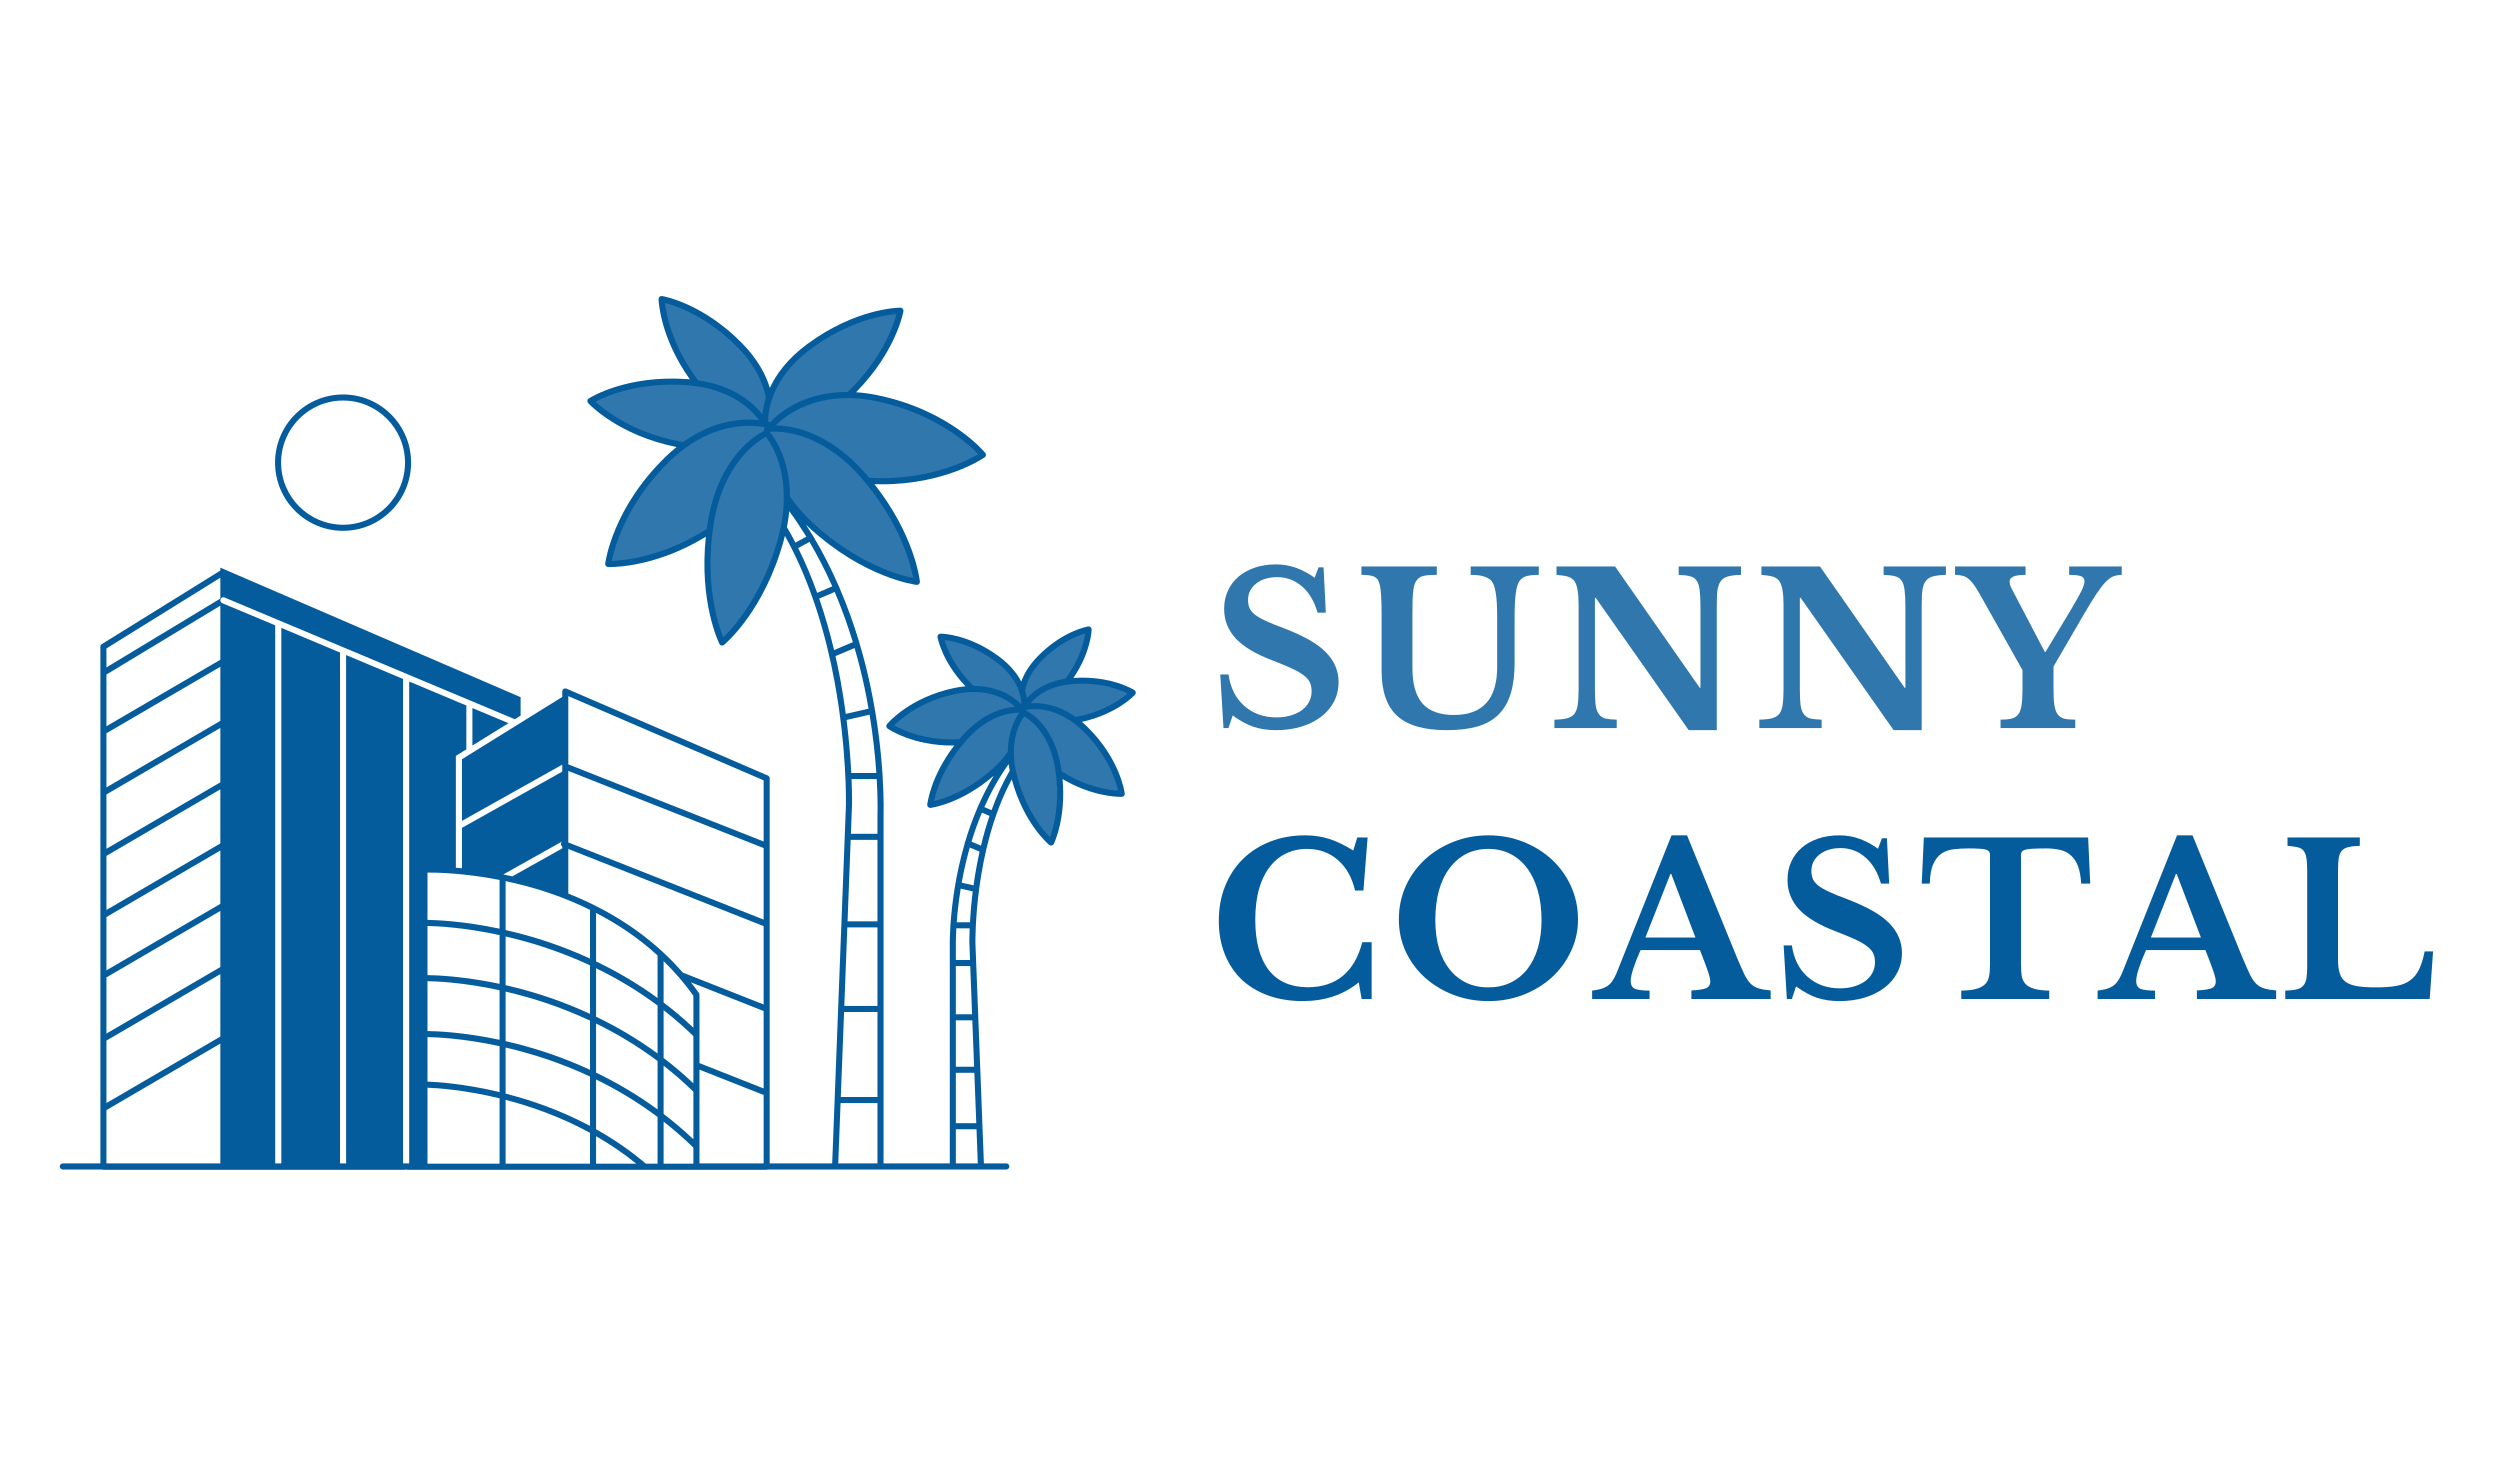 <svg xmlns="http://www.w3.org/2000/svg" xmlns:xlink="http://www.w3.org/1999/xlink" width="321" zoomAndPan="magnify" viewBox="0 0 240.75 141.75" height="188" preserveAspectRatio="xMidYMid meet" version="1.0"><defs><g/><clipPath id="id1"><path d="M 5.145 28.617 L 109.32 28.617 L 109.32 113.305 L 5.145 113.305 Z M 5.145 28.617 " clip-rule="nonzero"/></clipPath></defs><g clip-path="url(#id1)"><path fill="#055c9d" d="M 32.574 38.188 C 28.941 38.188 25.988 41.148 25.988 44.789 C 25.988 48.43 28.941 51.391 32.574 51.391 C 36.203 51.391 39.16 48.43 39.16 44.789 C 39.16 41.148 36.203 38.188 32.574 38.188 Z M 32.574 50.801 C 29.266 50.801 26.574 48.102 26.574 44.789 C 26.574 41.473 29.266 38.777 32.574 38.777 C 35.879 38.777 38.57 41.473 38.57 44.789 C 38.57 48.102 35.879 50.801 32.574 50.801 Z M 89.406 71.402 C 89.41 71.402 89.41 71.406 89.41 71.406 C 89.426 71.406 89.441 71.41 89.461 71.414 C 89.441 71.41 89.426 71.406 89.406 71.402 Z M 78.332 38.961 C 78.328 38.961 78.328 38.961 78.328 38.965 C 78.359 38.953 78.391 38.945 78.422 38.938 C 78.391 38.945 78.363 38.953 78.332 38.961 Z M 77.324 34.199 C 77.273 34.242 77.219 34.285 77.168 34.332 C 77.227 34.281 77.285 34.23 77.348 34.184 C 77.34 34.188 77.332 34.191 77.324 34.199 Z M 76.852 34.605 C 76.895 34.57 76.938 34.531 76.98 34.492 C 76.98 34.492 76.98 34.492 76.98 34.488 C 76.938 34.527 76.898 34.562 76.852 34.605 Z M 58.16 38.367 C 58.148 38.371 58.137 38.375 58.121 38.383 C 58.152 38.371 58.184 38.355 58.215 38.348 C 58.195 38.352 58.176 38.359 58.16 38.367 Z M 57.992 38.434 C 58.004 38.43 58.016 38.426 58.027 38.418 C 58.031 38.418 58.031 38.418 58.035 38.414 C 58.02 38.422 58.004 38.426 57.992 38.434 Z M 60.59 41.242 C 60.629 41.266 60.668 41.281 60.707 41.301 C 60.668 41.281 60.629 41.262 60.59 41.242 Z M 109.316 67.023 C 109.305 66.938 109.258 66.859 109.184 66.812 C 109.094 66.754 106.906 65.391 103.281 65.633 C 104.973 63.148 105.043 61.043 105.043 60.949 C 105.047 60.859 105.008 60.773 104.941 60.719 C 104.879 60.66 104.789 60.633 104.703 60.648 C 104.602 60.664 102.223 61.082 99.824 63.531 C 98.977 64.398 98.496 65.242 98.23 65.98 C 97.832 65.215 97.172 64.367 96.086 63.559 C 94.609 62.465 93.219 61.914 92.184 61.629 C 91.148 61.352 90.469 61.344 90.41 61.344 C 90.324 61.344 90.242 61.383 90.184 61.449 C 90.129 61.516 90.105 61.605 90.121 61.691 C 90.141 61.793 90.562 64.066 92.832 66.441 C 92.496 66.473 92.145 66.523 91.777 66.598 C 87.422 67.5 85.316 70 85.23 70.105 C 85.176 70.168 85.152 70.254 85.164 70.332 C 85.176 70.414 85.219 70.488 85.289 70.535 C 85.391 70.605 87.691 72.176 91.527 72.176 C 91.598 72.176 91.672 72.172 91.742 72.172 C 89.438 75.184 89.145 77.77 89.129 77.891 C 89.121 77.98 89.152 78.066 89.219 78.129 C 89.273 78.184 89.348 78.215 89.422 78.215 C 89.434 78.215 89.449 78.215 89.461 78.215 C 89.582 78.195 92.422 77.816 95.566 75.105 C 94.98 76.082 94.473 77.086 94.035 78.09 C 94.016 78.113 93.996 78.141 93.988 78.168 C 93.977 78.195 93.969 78.227 93.965 78.254 C 93.504 79.332 93.121 80.414 92.809 81.469 C 92.793 81.488 92.781 81.508 92.773 81.531 C 92.754 81.574 92.746 81.617 92.754 81.66 C 91.852 84.746 91.508 87.594 91.379 89.5 C 91.371 89.523 91.367 89.551 91.367 89.578 C 91.367 89.594 91.367 89.609 91.371 89.621 C 91.281 91.008 91.312 91.863 91.312 91.895 L 91.312 112.633 L 84.898 112.633 L 84.898 78.875 C 84.898 78.848 84.949 77.43 84.809 75.145 L 84.809 75.129 C 84.809 75.109 84.809 75.09 84.805 75.07 C 84.664 72.855 84.348 69.844 83.637 66.48 C 83.363 65.18 83.016 63.773 82.578 62.301 C 82.574 62.273 82.57 62.246 82.559 62.223 C 82.555 62.215 82.555 62.211 82.551 62.203 C 82.039 60.496 81.406 58.695 80.621 56.875 C 80.617 56.852 80.613 56.824 80.602 56.801 C 80.59 56.773 80.574 56.75 80.555 56.727 C 79.867 55.145 79.066 53.551 78.129 51.984 C 78.121 51.965 78.113 51.945 78.102 51.926 C 78.09 51.895 78.066 51.871 78.047 51.852 C 77.832 51.496 77.605 51.141 77.379 50.785 C 77.508 50.91 77.641 51.039 77.781 51.168 C 83.027 55.949 87.887 56.598 88.09 56.625 C 88.102 56.625 88.113 56.625 88.125 56.625 C 88.203 56.625 88.273 56.598 88.332 56.543 C 88.395 56.477 88.426 56.391 88.418 56.301 C 88.398 56.109 87.91 51.816 84.016 46.875 C 84.258 46.883 84.5 46.887 84.738 46.887 C 90.855 46.887 94.523 44.391 94.691 44.277 C 94.758 44.227 94.801 44.156 94.812 44.074 C 94.824 43.992 94.801 43.91 94.746 43.848 C 94.609 43.676 91.254 39.691 84.297 38.254 C 83.566 38.105 82.883 38.016 82.234 37.973 C 86.086 34.082 86.793 30.297 86.824 30.129 C 86.836 30.043 86.812 29.957 86.758 29.891 C 86.703 29.824 86.621 29.785 86.531 29.785 C 86.348 29.785 82.207 29.828 77.492 33.324 C 75.574 34.742 74.496 36.246 73.891 37.547 C 73.508 36.289 72.734 34.797 71.227 33.254 C 67.402 29.344 63.617 28.688 63.457 28.66 C 63.371 28.648 63.281 28.672 63.219 28.73 C 63.152 28.785 63.113 28.871 63.117 28.957 C 63.121 29.113 63.234 32.629 66.148 36.727 C 66.059 36.719 65.977 36.711 65.887 36.703 C 60.027 36.281 56.504 38.48 56.359 38.574 C 56.285 38.621 56.238 38.699 56.227 38.781 C 56.215 38.867 56.242 38.957 56.301 39.02 C 56.414 39.148 59.199 42.133 64.859 43.281 C 64.5 43.566 64.145 43.883 63.789 44.227 C 58.68 49.18 57.977 54.348 57.949 54.566 C 57.938 54.645 57.965 54.73 58.016 54.793 C 58.07 54.855 58.145 54.891 58.23 54.898 C 58.246 54.898 58.309 54.898 58.402 54.898 C 59.273 54.898 63.168 54.73 67.695 51.961 C 67.031 58.254 68.922 62.16 69.008 62.336 C 69.051 62.414 69.125 62.473 69.211 62.492 C 69.23 62.496 69.254 62.5 69.273 62.5 C 69.34 62.5 69.406 62.473 69.457 62.43 C 69.617 62.301 73.371 59.145 75.246 52.285 C 75.281 52.148 75.316 52.012 75.348 51.875 C 77.934 56.512 79.352 61.703 80.125 65.828 C 81.367 72.473 81.258 77.875 81.258 77.926 L 79.926 112.633 L 73.875 112.633 L 73.875 75.352 C 73.875 75.234 73.809 75.129 73.699 75.082 L 54.379 66.746 L 54.203 66.672 C 54.113 66.633 54.008 66.641 53.926 66.695 C 53.844 66.75 53.793 66.844 53.793 66.941 L 53.793 67.473 L 44.082 73.504 L 44.082 79.473 L 53.793 74.027 L 53.793 74.703 L 44.082 80.148 L 44.082 84.059 C 43.879 84.039 43.684 84.02 43.492 84.004 L 43.492 73.176 L 44.508 72.547 L 44.508 68.301 L 38.973 65.977 L 38.973 112.633 L 38.383 112.633 L 38.383 65.73 L 32.867 63.418 L 32.867 112.633 L 32.277 112.633 L 32.277 63.172 L 26.594 60.785 L 26.594 112.633 L 26.004 112.633 L 26.004 60.539 L 20.871 58.391 C 20.723 58.328 20.652 58.152 20.715 58.004 C 20.777 57.852 20.949 57.781 21.098 57.844 L 26.41 60.074 C 26.414 60.074 26.414 60.074 26.414 60.074 L 44.914 67.832 L 49.203 69.629 L 49.762 69.281 L 49.762 67.496 L 20.691 54.953 L 20.691 55.238 L 9.215 62.363 C 9.129 62.414 9.078 62.512 9.078 62.613 L 9.078 112.633 L 5.438 112.633 C 5.277 112.633 5.145 112.766 5.145 112.926 C 5.145 113.09 5.277 113.223 5.438 113.223 L 9.246 113.223 C 9.281 113.238 9.324 113.254 9.371 113.254 L 38.676 113.254 C 38.633 113.254 38.59 113.238 38.551 113.223 L 38.801 113.223 C 38.766 113.238 38.723 113.254 38.676 113.254 L 49.762 113.254 L 49.762 113.25 L 73.582 113.25 C 73.625 113.25 73.668 113.238 73.703 113.223 L 96.785 113.223 C 96.949 113.223 97.078 113.09 97.078 112.93 C 97.078 112.766 96.949 112.633 96.785 112.633 L 94.613 112.633 L 93.793 91.312 C 93.793 91.203 93.641 82.27 97.309 75.461 C 98.48 79.73 100.828 81.707 100.926 81.789 C 100.98 81.832 101.047 81.859 101.113 81.859 C 101.137 81.859 101.156 81.855 101.176 81.852 C 101.262 81.832 101.34 81.773 101.379 81.695 C 101.434 81.586 102.574 79.227 102.227 75.422 C 104.977 77.043 107.324 77.145 107.859 77.145 C 107.918 77.145 107.957 77.141 107.969 77.141 C 108.051 77.141 108.129 77.102 108.184 77.039 C 108.234 76.977 108.258 76.895 108.25 76.809 C 108.23 76.676 107.789 73.434 104.594 70.332 C 104.43 70.172 104.262 70.027 104.098 69.887 C 107.492 69.133 109.172 67.34 109.242 67.262 C 109.301 67.195 109.328 67.109 109.316 67.023 Z M 20.691 112.633 L 9.664 112.633 L 9.664 107.473 L 20.691 101.031 Z M 20.691 100.352 L 9.664 106.789 L 9.664 100.742 L 20.691 94.305 Z M 20.691 93.621 L 9.664 100.062 L 9.664 94.625 L 20.691 88.188 Z M 20.691 87.504 L 9.664 93.945 L 9.664 88.781 L 20.691 82.34 Z M 20.691 81.656 L 9.664 88.098 L 9.664 82.859 L 20.691 76.418 Z M 20.691 75.738 L 9.664 82.176 L 9.664 76.914 L 20.691 70.473 Z M 20.691 69.789 L 9.664 76.23 L 9.664 70.992 L 20.691 64.551 Z M 20.691 63.871 L 9.664 70.309 L 9.664 65.305 L 20.691 58.637 Z M 20.691 57.949 L 9.664 64.613 L 9.664 62.777 L 20.691 55.93 Z M 47.723 112.66 L 40.746 112.66 L 40.746 105.305 C 41.609 105.336 44.281 105.496 47.723 106.332 Z M 47.723 105.727 C 44.277 104.902 41.605 104.742 40.746 104.711 L 40.746 100.406 C 41.473 100.414 44.125 100.504 47.723 101.281 Z M 47.723 100.664 C 44.148 99.906 41.488 99.824 40.746 99.82 L 40.746 94.992 C 41.473 95 44.129 95.086 47.723 95.867 Z M 47.723 95.246 C 44.148 94.492 41.488 94.41 40.746 94.402 L 40.746 89.648 C 41.594 89.66 44.219 89.77 47.723 90.527 Z M 47.723 89.906 C 44.238 89.172 41.605 89.07 40.746 89.055 L 40.746 84.477 C 41.598 84.469 44.285 84.516 47.723 85.188 Z M 53.793 81.457 L 53.793 81.461 C 53.742 81.492 53.699 81.539 53.68 81.598 C 53.625 81.73 53.68 81.879 53.793 81.953 L 53.793 82.133 L 48.961 84.844 C 48.664 84.777 48.375 84.715 48.086 84.656 Z M 56.48 112.66 L 48.309 112.66 L 48.309 106.48 C 50.805 107.125 53.652 108.129 56.48 109.672 Z M 56.48 109.004 C 53.641 107.488 50.797 106.508 48.309 105.875 L 48.309 101.414 C 50.742 101.977 53.559 102.855 56.48 104.223 Z M 56.48 103.57 C 53.906 102.379 51.48 101.59 49.453 101.07 C 49.066 100.969 48.684 100.879 48.309 100.793 L 48.309 96 C 50.742 96.562 53.559 97.441 56.48 98.809 Z M 56.48 98.152 C 53.906 96.965 51.48 96.172 49.453 95.652 C 49.066 95.555 48.684 95.461 48.309 95.375 L 48.309 90.66 C 50.746 91.223 53.562 92.098 56.48 93.457 Z M 56.48 92.801 C 53.898 91.613 51.465 90.824 49.43 90.309 C 49.047 90.207 48.672 90.121 48.309 90.039 L 48.309 85.305 C 48.91 85.43 49.527 85.574 50.16 85.742 C 52.062 86.242 54.246 86.984 56.48 88.086 Z M 57.066 112.66 L 57.066 110 C 58.391 110.758 59.699 111.637 60.961 112.66 Z M 63.02 112.66 L 61.887 112.66 C 60.336 111.34 58.707 110.242 57.066 109.324 L 57.066 104.504 C 59.043 105.469 61.055 106.664 63.02 108.137 Z M 63.02 107.402 C 61.027 105.949 59.012 104.781 57.066 103.844 L 57.066 99.09 C 59.043 100.055 61.055 101.246 63.02 102.719 Z M 63.02 101.988 C 61.027 100.531 59.012 99.363 57.066 98.43 L 57.066 93.738 C 59.043 94.695 61.055 95.883 63.02 97.348 Z M 63.02 96.617 C 61.031 95.168 59.016 94.008 57.066 93.078 L 57.066 88.383 C 59.086 89.426 61.129 90.77 63.02 92.496 Z M 66.488 112.66 L 63.605 112.66 L 63.605 108.586 C 64.586 109.355 65.551 110.191 66.488 111.105 Z M 66.488 110.293 C 65.547 109.402 64.582 108.586 63.605 107.844 L 63.605 103.172 C 64.586 103.938 65.551 104.773 66.488 105.691 Z M 66.488 104.879 C 65.547 103.984 64.582 103.172 63.605 102.426 L 63.605 97.797 C 64.586 98.562 65.551 99.395 66.488 100.309 Z M 66.488 99.496 C 65.547 98.605 64.582 97.793 63.605 97.055 L 63.605 93.051 C 64.629 94.043 65.602 95.156 66.488 96.398 Z M 73.289 112.633 L 67.078 112.633 L 67.078 103.555 L 73.289 106.008 Z M 73.289 105.375 L 67.078 102.922 L 67.078 96.305 C 67.078 96.246 67.059 96.184 67.023 96.133 C 66.77 95.777 66.512 95.434 66.242 95.098 L 73.289 97.879 Z M 73.289 97.246 L 65.461 94.156 C 64.848 93.453 64.211 92.793 63.551 92.188 C 63.527 92.152 63.496 92.125 63.461 92.102 C 60.582 89.465 57.359 87.691 54.379 86.508 L 54.379 82.191 L 73.289 89.66 Z M 73.289 89.027 L 54.379 81.559 L 54.379 74.633 L 73.289 82.102 Z M 73.289 81.465 L 54.379 74 L 54.379 67.391 L 73.289 75.547 Z M 84.199 74.836 L 81.773 74.836 C 81.703 73.457 81.566 71.691 81.32 69.699 L 83.547 69.191 C 83.898 71.344 84.094 73.277 84.199 74.836 Z M 72.32 43.117 C 72.332 43.109 72.34 43.102 72.348 43.098 C 72.34 43.105 72.328 43.113 72.316 43.125 C 72.32 43.121 72.32 43.117 72.32 43.117 Z M 70.43 45.293 C 70.422 45.301 70.418 45.309 70.414 45.316 C 70.418 45.309 70.422 45.301 70.426 45.293 Z M 69.516 46.984 L 69.52 46.984 C 69.5 47.023 69.48 47.07 69.461 47.109 C 69.48 47.07 69.5 47.023 69.516 46.984 Z M 79.625 38.676 L 79.617 38.676 C 79.621 38.676 79.625 38.676 79.629 38.676 C 79.629 38.676 79.625 38.676 79.625 38.676 Z M 74.855 40.812 C 74.848 40.816 74.836 40.824 74.828 40.836 C 74.828 40.832 74.828 40.832 74.828 40.832 C 74.836 40.824 74.844 40.816 74.855 40.812 Z M 78.121 33.59 C 78.133 33.586 78.145 33.578 78.152 33.57 C 78.145 33.578 78.133 33.586 78.121 33.594 C 78.105 33.602 78.09 33.613 78.074 33.625 C 78.09 33.613 78.105 33.602 78.121 33.59 Z M 76.066 35.387 L 76.07 35.387 C 76.035 35.422 76 35.461 75.965 35.5 C 76 35.461 76.031 35.422 76.066 35.387 Z M 62.316 37.359 L 62.312 37.359 C 62.289 37.363 62.262 37.363 62.238 37.371 C 62.262 37.367 62.289 37.363 62.316 37.359 Z M 60.996 37.559 L 60.992 37.562 C 60.977 37.562 60.961 37.566 60.945 37.57 C 60.961 37.566 60.98 37.562 60.996 37.559 Z M 57.535 38.629 C 57.516 38.641 57.492 38.648 57.469 38.66 C 57.477 38.656 57.492 38.648 57.5 38.645 C 57.516 38.641 57.523 38.637 57.535 38.629 Z M 57.09 38.84 C 57.094 38.84 57.094 38.84 57.094 38.84 C 57.078 38.848 57.062 38.855 57.047 38.863 C 57.062 38.855 57.078 38.848 57.09 38.84 Z M 59.16 40.473 C 59.117 40.445 59.074 40.418 59.031 40.395 C 59.129 40.453 59.227 40.512 59.328 40.57 C 59.27 40.539 59.215 40.508 59.16 40.473 Z M 75.543 51.031 C 75.648 50.492 75.723 49.98 75.77 49.488 C 76.359 50.297 76.91 51.125 77.422 51.957 L 76.367 52.531 C 76.105 52.023 75.828 51.523 75.543 51.031 Z M 76.633 53.059 L 77.727 52.465 C 78.566 53.887 79.297 55.332 79.934 56.766 L 78.473 57.395 C 77.949 55.941 77.344 54.484 76.633 53.059 Z M 80.109 62.938 C 79.73 61.344 79.258 59.656 78.668 57.949 L 80.168 57.309 C 80.871 58.965 81.449 60.602 81.926 62.168 Z M 81.242 69.113 C 81.098 68.039 80.922 66.902 80.703 65.73 C 80.57 65.023 80.418 64.281 80.246 63.52 L 82.094 62.738 C 82.488 64.09 82.805 65.387 83.059 66.586 C 83.207 67.277 83.332 67.953 83.445 68.609 Z M 84.309 112.633 L 80.512 112.633 L 80.738 106.793 L 84.309 106.793 Z M 84.309 106.203 L 80.758 106.203 L 81.078 97.973 L 84.27 97.973 C 84.281 97.973 84.297 97.973 84.309 97.969 Z M 84.309 97.391 C 84.297 97.387 84.281 97.387 84.27 97.387 L 81.098 97.387 L 81.391 89.785 L 84.309 89.785 Z M 84.309 89.195 L 81.414 89.195 L 81.715 81.312 L 84.309 81.312 Z M 84.309 78.863 L 84.309 80.723 L 81.738 80.723 L 81.844 77.945 C 81.844 77.922 81.863 76.984 81.801 75.422 L 84.238 75.422 C 84.359 77.531 84.312 78.828 84.309 78.863 Z M 91.949 64.383 C 91.961 64.402 91.977 64.422 91.988 64.441 C 91.98 64.43 91.969 64.414 91.961 64.402 C 91.957 64.395 91.953 64.391 91.949 64.383 Z M 92.367 86.035 L 93.531 86.297 C 93.391 87.449 93.309 88.469 93.262 89.285 L 91.984 89.285 C 92.051 88.371 92.168 87.266 92.367 86.035 Z M 93.492 98.781 L 93.664 103.27 L 91.898 103.27 L 91.898 98.781 Z M 91.898 98.191 L 91.898 93.527 L 93.289 93.527 L 93.469 98.191 Z M 91.945 89.875 L 93.234 89.875 C 93.195 90.77 93.207 91.305 93.207 91.332 L 93.27 92.938 L 91.898 92.938 L 91.898 91.883 C 91.898 91.852 91.875 91.102 91.945 89.875 Z M 94.023 112.633 L 91.898 112.633 L 91.898 109.328 L 93.898 109.328 Z M 93.875 108.738 L 91.898 108.738 L 91.898 103.859 L 93.688 103.859 Z M 93.609 85.715 L 92.465 85.453 C 92.656 84.387 92.91 83.238 93.246 82.051 L 94.195 82.453 C 93.941 83.598 93.75 84.695 93.609 85.715 Z M 94.328 81.867 L 93.414 81.484 C 93.695 80.559 94.027 79.617 94.422 78.676 L 95.16 78.992 C 94.828 79.957 94.555 80.922 94.328 81.867 Z M 95.352 78.434 L 94.656 78.133 C 95.285 76.715 96.059 75.309 97.008 73.977 C 97.035 74.184 97.066 74.395 97.109 74.613 C 96.402 75.832 95.828 77.125 95.352 78.434 Z M 45.094 68.547 L 45.094 72.18 L 48.59 70.012 Z M 45.094 68.547 " fill-opacity="1" fill-rule="nonzero"/></g><path fill="#2f77ad" d="M 73.168 40.113 C 73.211 39.684 73.305 39.137 73.508 38.516 C 73.258 37.199 72.562 35.461 70.805 33.668 C 67.805 30.598 64.773 29.598 63.738 29.328 C 63.855 30.379 64.414 33.461 66.941 36.816 C 70.492 37.34 72.344 39.062 73.168 40.113 Z M 72.844 40.672 C 72.109 39.68 70.086 37.594 65.844 37.289 C 61.172 36.957 57.996 38.367 57.004 38.887 C 57.828 39.645 60.535 41.84 65.125 42.734 C 65.25 42.762 65.371 42.781 65.488 42.801 C 68.516 40.629 71.293 40.5 72.844 40.672 Z M 73.727 40.82 C 73.793 40.836 73.852 40.852 73.902 40.863 C 73.914 40.863 73.926 40.867 73.938 40.867 C 74.516 40.23 76.938 37.918 81.426 37.945 C 84.766 34.742 85.867 31.473 86.156 30.395 C 85.039 30.492 81.598 31.012 77.84 33.797 C 73.953 36.676 73.715 39.961 73.727 40.82 Z M 74.449 41.184 C 76.043 41.199 79.594 41.758 83.176 45.863 C 83.293 45.996 83.402 46.129 83.516 46.262 C 89.191 46.57 93.023 44.59 94.066 43.973 C 93.207 43.074 89.93 40.02 84.176 38.832 C 78.418 37.645 75.234 40.391 74.449 41.184 Z M 58.59 54.305 C 59.723 54.266 63.535 53.926 67.785 51.207 C 67.809 51.043 67.828 50.875 67.855 50.707 C 68.844 44.277 72.5 42.129 73.316 41.727 C 73.332 41.582 73.348 41.496 73.352 41.473 C 73.359 41.43 73.379 41.395 73.402 41.359 C 73.051 41.297 72.539 41.227 71.906 41.227 C 70.043 41.227 67.137 41.801 64.195 44.652 C 59.965 48.754 58.836 53.086 58.59 54.305 Z M 82.73 46.25 C 78.801 41.746 74.852 41.727 73.902 41.797 C 73.902 41.809 73.902 41.824 73.898 41.836 C 74.316 42.336 75.832 44.406 75.84 48.078 C 76.43 48.938 77.191 49.832 78.176 50.73 C 82.441 54.613 86.516 55.711 87.77 55.969 C 87.535 54.707 86.523 50.602 82.73 46.25 Z M 73.508 42.293 C 72.672 42.742 69.344 44.879 68.438 50.797 C 67.559 56.504 68.902 60.516 69.379 61.707 C 70.297 60.816 73.156 57.699 74.676 52.133 C 76.258 46.355 74.09 43.043 73.508 42.293 Z M 98.777 67.598 C 99.359 66.934 100.5 66.02 102.496 65.715 C 103.91 63.824 104.309 62.078 104.414 61.324 C 103.672 61.543 101.949 62.199 100.242 63.945 C 99.18 65.027 98.754 66.062 98.598 66.852 C 98.688 67.125 98.742 67.379 98.777 67.598 Z M 103.25 66.223 C 100.883 66.395 99.672 67.434 99.141 68.078 C 100.145 68.012 101.75 68.18 103.484 69.41 C 103.547 69.398 103.605 69.391 103.664 69.379 C 106.289 68.867 107.91 67.664 108.527 67.129 C 107.793 66.773 105.914 66.031 103.25 66.223 Z M 98.242 68.191 C 98.234 67.551 97.996 65.711 95.734 64.035 C 93.578 62.438 91.605 62.055 90.797 61.961 C 91.027 62.734 91.738 64.586 93.625 66.406 C 96.285 66.406 97.785 67.715 98.242 68.191 Z M 92.41 71.355 C 94.477 68.984 96.543 68.496 97.645 68.426 C 96.969 67.809 95.109 66.516 91.895 67.176 C 88.539 67.871 86.566 69.582 85.918 70.23 C 86.695 70.664 88.969 71.73 92.23 71.566 C 92.289 71.496 92.348 71.426 92.41 71.355 Z M 104.188 70.758 C 101.859 68.5 99.625 68.562 98.699 68.719 C 98.703 68.734 98.707 68.758 98.711 68.789 C 99.324 69.109 101.504 70.512 102.105 74.418 C 102.117 74.504 102.129 74.59 102.141 74.672 C 104.578 76.219 106.777 76.5 107.602 76.547 C 107.398 75.652 106.641 73.137 104.188 70.758 Z M 98.047 69.004 C 98.016 69.004 97.98 69.004 97.945 69.004 C 97.082 69.004 94.988 69.293 92.852 71.742 C 90.664 74.254 89.98 76.629 89.785 77.551 C 90.699 77.336 93.059 76.605 95.52 74.363 C 96.113 73.824 96.574 73.289 96.93 72.777 C 96.941 70.742 97.691 69.484 98.047 69.004 Z M 101.523 74.504 C 100.992 71.035 99.121 69.703 98.516 69.355 C 98.098 69.918 96.938 71.875 97.871 75.285 C 98.754 78.508 100.348 80.387 101.008 81.055 C 101.336 80.176 102.027 77.801 101.523 74.504 Z M 101.523 74.504 " fill-opacity="1" fill-rule="nonzero"/><g fill="#2f77ad" fill-opacity="1"><g transform="translate(116.402, 70.484)"><g><path d="M 1.094 -5.188 L 1.891 -5.188 C 2.078 -3.895 2.586 -2.879 3.422 -2.141 C 4.266 -1.398 5.305 -1.031 6.547 -1.031 C 7.047 -1.031 7.504 -1.094 7.922 -1.219 C 8.336 -1.344 8.695 -1.516 9 -1.734 C 9.301 -1.961 9.531 -2.227 9.688 -2.531 C 9.852 -2.832 9.938 -3.176 9.938 -3.562 C 9.938 -3.883 9.883 -4.16 9.781 -4.391 C 9.676 -4.629 9.484 -4.859 9.203 -5.078 C 8.922 -5.305 8.531 -5.535 8.031 -5.766 C 7.539 -5.992 6.898 -6.258 6.109 -6.562 C 4.523 -7.164 3.352 -7.867 2.594 -8.672 C 1.844 -9.484 1.469 -10.438 1.469 -11.531 C 1.469 -12.176 1.586 -12.758 1.828 -13.281 C 2.066 -13.812 2.406 -14.266 2.844 -14.641 C 3.289 -15.023 3.82 -15.32 4.438 -15.531 C 5.051 -15.738 5.734 -15.844 6.484 -15.844 C 7.172 -15.844 7.816 -15.734 8.422 -15.516 C 9.035 -15.297 9.641 -14.973 10.234 -14.547 L 10.609 -15.562 L 11.094 -15.562 L 11.312 -11.172 L 10.516 -11.172 C 10.191 -12.285 9.688 -13.133 9 -13.719 C 8.312 -14.312 7.516 -14.609 6.609 -14.609 C 5.766 -14.609 5.082 -14.398 4.562 -13.984 C 4.039 -13.566 3.781 -13.035 3.781 -12.391 C 3.781 -12.109 3.828 -11.852 3.922 -11.625 C 4.016 -11.406 4.188 -11.191 4.438 -10.984 C 4.695 -10.785 5.051 -10.582 5.5 -10.375 C 5.945 -10.164 6.523 -9.93 7.234 -9.672 C 8.18 -9.305 8.988 -8.938 9.656 -8.562 C 10.332 -8.188 10.879 -7.785 11.297 -7.359 C 11.723 -6.93 12.035 -6.477 12.234 -6 C 12.441 -5.531 12.547 -5.016 12.547 -4.453 C 12.547 -3.754 12.395 -3.117 12.094 -2.547 C 11.801 -1.984 11.391 -1.5 10.859 -1.094 C 10.328 -0.688 9.691 -0.367 8.953 -0.141 C 8.211 0.086 7.395 0.203 6.5 0.203 C 5.688 0.203 4.953 0.094 4.297 -0.125 C 3.648 -0.352 2.984 -0.719 2.297 -1.219 L 1.891 0 L 1.406 0 Z M 1.094 -5.188 "/></g></g></g><g fill="#2f77ad" fill-opacity="1"><g transform="translate(130.616, 70.484)"><g><path d="M 15.375 -6.297 C 15.375 -5.148 15.25 -4.164 15 -3.344 C 14.75 -2.52 14.359 -1.844 13.828 -1.312 C 13.305 -0.789 12.629 -0.406 11.797 -0.156 C 10.961 0.082 9.961 0.203 8.797 0.203 C 6.617 0.203 5.023 -0.254 4.016 -1.172 C 3.004 -2.086 2.5 -3.547 2.5 -5.547 L 2.5 -11.109 C 2.5 -11.641 2.488 -12.082 2.469 -12.438 C 2.457 -12.801 2.438 -13.102 2.406 -13.344 C 2.383 -13.594 2.348 -13.789 2.297 -13.938 C 2.254 -14.094 2.203 -14.227 2.141 -14.344 C 2.016 -14.531 1.836 -14.656 1.609 -14.719 C 1.379 -14.789 1.023 -14.828 0.547 -14.828 L 0.547 -15.641 L 7.844 -15.641 L 7.844 -14.828 C 7.27 -14.828 6.848 -14.797 6.578 -14.734 C 6.305 -14.672 6.098 -14.551 5.953 -14.375 C 5.859 -14.27 5.781 -14.141 5.719 -13.984 C 5.656 -13.828 5.609 -13.625 5.578 -13.375 C 5.547 -13.125 5.52 -12.816 5.5 -12.453 C 5.488 -12.086 5.484 -11.641 5.484 -11.109 L 5.484 -5.797 C 5.484 -4.242 5.812 -3.098 6.469 -2.359 C 7.125 -1.629 8.133 -1.266 9.5 -1.266 C 12.289 -1.266 13.688 -2.812 13.688 -5.906 L 13.688 -10.609 C 13.688 -11.172 13.676 -11.656 13.656 -12.062 C 13.633 -12.469 13.598 -12.812 13.547 -13.094 C 13.504 -13.383 13.445 -13.625 13.375 -13.812 C 13.301 -14 13.211 -14.156 13.109 -14.281 C 12.91 -14.469 12.66 -14.602 12.359 -14.688 C 12.066 -14.781 11.656 -14.828 11.125 -14.828 L 11.125 -15.641 L 17.719 -15.641 L 17.719 -14.828 C 17.219 -14.828 16.832 -14.789 16.562 -14.719 C 16.289 -14.645 16.078 -14.516 15.922 -14.328 C 15.816 -14.203 15.727 -14.039 15.656 -13.844 C 15.594 -13.645 15.539 -13.398 15.5 -13.109 C 15.457 -12.816 15.426 -12.469 15.406 -12.062 C 15.383 -11.656 15.375 -11.172 15.375 -10.609 Z M 15.375 -6.297 "/></g></g></g><g fill="#2f77ad" fill-opacity="1"><g transform="translate(149.236, 70.484)"><g><path d="M 13.609 0.203 L 4.609 -12.609 L 4.531 -12.609 L 4.531 -3.875 C 4.531 -3.195 4.551 -2.66 4.594 -2.266 C 4.645 -1.879 4.75 -1.578 4.906 -1.359 C 5.062 -1.141 5.273 -0.992 5.547 -0.922 C 5.828 -0.859 6.191 -0.82 6.641 -0.812 L 6.641 0 L 0.609 0 L 0.609 -0.812 C 1.109 -0.82 1.508 -0.863 1.812 -0.938 C 2.125 -1.02 2.363 -1.16 2.531 -1.359 C 2.695 -1.566 2.805 -1.852 2.859 -2.219 C 2.922 -2.594 2.953 -3.098 2.953 -3.734 L 2.953 -11.906 C 2.953 -12.469 2.922 -12.938 2.859 -13.312 C 2.805 -13.688 2.707 -13.984 2.562 -14.203 C 2.414 -14.422 2.203 -14.57 1.922 -14.656 C 1.641 -14.738 1.27 -14.797 0.812 -14.828 L 0.812 -15.641 L 6.484 -15.641 L 14.672 -3.906 L 14.75 -3.906 L 14.75 -11.766 C 14.75 -12.422 14.723 -12.945 14.672 -13.344 C 14.629 -13.75 14.531 -14.062 14.375 -14.281 C 14.219 -14.5 14 -14.641 13.719 -14.703 C 13.445 -14.773 13.086 -14.816 12.641 -14.828 L 12.641 -15.641 L 18.672 -15.641 L 18.672 -14.828 C 18.172 -14.816 17.766 -14.77 17.453 -14.688 C 17.148 -14.613 16.914 -14.473 16.75 -14.266 C 16.582 -14.066 16.469 -13.781 16.406 -13.406 C 16.352 -13.031 16.328 -12.531 16.328 -11.906 L 16.328 0.203 Z M 13.609 0.203 "/></g></g></g><g fill="#2f77ad" fill-opacity="1"><g transform="translate(169.075, 70.484)"><g><path d="M 13.609 0.203 L 4.609 -12.609 L 4.531 -12.609 L 4.531 -3.875 C 4.531 -3.195 4.551 -2.66 4.594 -2.266 C 4.645 -1.879 4.75 -1.578 4.906 -1.359 C 5.062 -1.141 5.273 -0.992 5.547 -0.922 C 5.828 -0.859 6.191 -0.82 6.641 -0.812 L 6.641 0 L 0.609 0 L 0.609 -0.812 C 1.109 -0.82 1.508 -0.863 1.812 -0.938 C 2.125 -1.02 2.363 -1.16 2.531 -1.359 C 2.695 -1.566 2.805 -1.852 2.859 -2.219 C 2.922 -2.594 2.953 -3.098 2.953 -3.734 L 2.953 -11.906 C 2.953 -12.469 2.922 -12.938 2.859 -13.312 C 2.805 -13.688 2.707 -13.984 2.562 -14.203 C 2.414 -14.422 2.203 -14.57 1.922 -14.656 C 1.641 -14.738 1.27 -14.797 0.812 -14.828 L 0.812 -15.641 L 6.484 -15.641 L 14.672 -3.906 L 14.75 -3.906 L 14.75 -11.766 C 14.75 -12.422 14.723 -12.945 14.672 -13.344 C 14.629 -13.75 14.531 -14.062 14.375 -14.281 C 14.219 -14.5 14 -14.641 13.719 -14.703 C 13.445 -14.773 13.086 -14.816 12.641 -14.828 L 12.641 -15.641 L 18.672 -15.641 L 18.672 -14.828 C 18.172 -14.816 17.766 -14.77 17.453 -14.688 C 17.148 -14.613 16.914 -14.473 16.75 -14.266 C 16.582 -14.066 16.469 -13.781 16.406 -13.406 C 16.352 -13.031 16.328 -12.531 16.328 -11.906 L 16.328 0.203 Z M 13.609 0.203 "/></g></g></g><g fill="#2f77ad" fill-opacity="1"><g transform="translate(188.913, 70.484)"><g><path d="M 2.047 -13.078 C 1.848 -13.43 1.66 -13.723 1.484 -13.953 C 1.316 -14.18 1.145 -14.359 0.969 -14.484 C 0.801 -14.617 0.613 -14.707 0.406 -14.75 C 0.207 -14.801 -0.02 -14.828 -0.281 -14.828 L -0.281 -15.641 L 6.547 -15.641 L 6.547 -14.828 C 5.973 -14.828 5.57 -14.77 5.344 -14.656 C 5.113 -14.551 5 -14.391 5 -14.172 C 5 -14.035 5.035 -13.875 5.109 -13.688 C 5.191 -13.5 5.32 -13.242 5.5 -12.922 L 8.406 -7.375 L 8.484 -7.375 L 11.047 -11.641 C 11.492 -12.398 11.805 -12.961 11.984 -13.328 C 12.16 -13.703 12.25 -14 12.25 -14.219 C 12.25 -14.445 12.145 -14.602 11.938 -14.688 C 11.727 -14.781 11.336 -14.828 10.766 -14.828 L 10.766 -15.641 L 15.859 -15.641 L 15.859 -14.828 C 15.566 -14.828 15.297 -14.781 15.047 -14.688 C 14.805 -14.594 14.551 -14.406 14.281 -14.125 C 14.02 -13.852 13.723 -13.469 13.391 -12.969 C 13.066 -12.477 12.672 -11.832 12.203 -11.031 L 9.25 -5.953 L 9.25 -3.875 C 9.25 -3.195 9.273 -2.656 9.328 -2.25 C 9.391 -1.844 9.5 -1.535 9.656 -1.328 C 9.812 -1.117 10.023 -0.977 10.297 -0.906 C 10.566 -0.844 10.922 -0.812 11.359 -0.812 L 11.359 0 L 4.125 0 L 4.125 -0.812 C 4.539 -0.812 4.891 -0.844 5.172 -0.906 C 5.453 -0.977 5.672 -1.113 5.828 -1.312 C 5.992 -1.52 6.102 -1.816 6.156 -2.203 C 6.219 -2.586 6.25 -3.098 6.25 -3.734 L 6.25 -5.609 Z M 2.047 -13.078 "/></g></g></g><g fill="#000000" fill-opacity="1"><g transform="translate(205.095, 70.484)"><g/></g></g><g fill="#055c9d" fill-opacity="1"><g transform="translate(116.402, 96.715)"><g><path d="M 14.359 -15.641 L 15.359 -15.641 L 14.953 -10.5 L 14.141 -10.5 C 13.859 -11.75 13.305 -12.734 12.484 -13.453 C 11.66 -14.172 10.664 -14.531 9.5 -14.531 C 8.707 -14.531 8 -14.367 7.375 -14.047 C 6.75 -13.723 6.223 -13.266 5.797 -12.672 C 5.367 -12.086 5.039 -11.375 4.812 -10.531 C 4.594 -9.688 4.484 -8.734 4.484 -7.672 C 4.484 -5.578 4.91 -3.961 5.766 -2.828 C 6.629 -1.703 7.906 -1.141 9.594 -1.141 C 10.945 -1.141 12.066 -1.504 12.953 -2.234 C 13.836 -2.961 14.469 -4.051 14.844 -5.5 L 15.75 -5.5 L 15.75 0 L 14.781 0 L 14.5 -1.609 C 13.008 -0.398 11.203 0.203 9.078 0.203 C 7.848 0.203 6.727 0.02 5.719 -0.344 C 4.719 -0.707 3.863 -1.223 3.156 -1.891 C 2.457 -2.566 1.914 -3.383 1.531 -4.344 C 1.145 -5.312 0.953 -6.383 0.953 -7.562 C 0.953 -8.789 1.156 -9.91 1.562 -10.922 C 1.969 -11.941 2.539 -12.816 3.281 -13.547 C 4.02 -14.273 4.898 -14.836 5.922 -15.234 C 6.941 -15.641 8.078 -15.844 9.328 -15.844 C 10.148 -15.844 10.922 -15.727 11.641 -15.5 C 12.359 -15.27 13.133 -14.895 13.969 -14.375 Z M 14.359 -15.641 "/></g></g></g><g fill="#055c9d" fill-opacity="1"><g transform="translate(133.864, 96.715)"><g><path d="M 9.594 -15.844 C 10.812 -15.844 11.945 -15.629 13 -15.203 C 14.051 -14.785 14.969 -14.211 15.75 -13.484 C 16.531 -12.754 17.145 -11.895 17.594 -10.906 C 18.039 -9.914 18.266 -8.848 18.266 -7.703 C 18.266 -6.598 18.035 -5.566 17.578 -4.609 C 17.129 -3.648 16.516 -2.812 15.734 -2.094 C 14.953 -1.383 14.031 -0.82 12.969 -0.406 C 11.914 0 10.789 0.203 9.594 0.203 C 8.383 0.203 7.25 0 6.188 -0.406 C 5.133 -0.82 4.211 -1.383 3.422 -2.094 C 2.641 -2.812 2.023 -3.648 1.578 -4.609 C 1.141 -5.566 0.922 -6.598 0.922 -7.703 C 0.922 -8.848 1.141 -9.914 1.578 -10.906 C 2.023 -11.895 2.641 -12.754 3.422 -13.484 C 4.203 -14.211 5.117 -14.785 6.172 -15.203 C 7.234 -15.629 8.375 -15.844 9.594 -15.844 Z M 9.594 -1.125 C 10.375 -1.125 11.082 -1.273 11.719 -1.578 C 12.352 -1.879 12.895 -2.312 13.344 -2.875 C 13.789 -3.438 14.133 -4.117 14.375 -4.922 C 14.613 -5.734 14.734 -6.641 14.734 -7.641 C 14.734 -8.691 14.613 -9.641 14.375 -10.484 C 14.133 -11.336 13.789 -12.062 13.344 -12.656 C 12.895 -13.258 12.352 -13.723 11.719 -14.047 C 11.082 -14.367 10.375 -14.531 9.594 -14.531 C 8.789 -14.531 8.07 -14.367 7.438 -14.047 C 6.812 -13.723 6.273 -13.258 5.828 -12.656 C 5.379 -12.062 5.035 -11.336 4.797 -10.484 C 4.566 -9.641 4.453 -8.691 4.453 -7.641 C 4.453 -6.641 4.566 -5.734 4.797 -4.922 C 5.035 -4.117 5.379 -3.438 5.828 -2.875 C 6.273 -2.312 6.812 -1.879 7.438 -1.578 C 8.07 -1.273 8.789 -1.125 9.594 -1.125 Z M 9.594 -1.125 "/></g></g></g><g fill="#055c9d" fill-opacity="1"><g transform="translate(153.764, 96.715)"><g><path d="M 10.172 -4.734 L 4.422 -4.734 C 3.785 -3.297 3.469 -2.301 3.469 -1.75 C 3.469 -1.344 3.617 -1.082 3.922 -0.969 C 4.234 -0.863 4.691 -0.812 5.297 -0.812 L 5.297 0 L -0.266 0 L -0.266 -0.812 C 0.055 -0.852 0.336 -0.906 0.578 -0.969 C 0.816 -1.039 1.023 -1.133 1.203 -1.25 C 1.391 -1.375 1.551 -1.535 1.688 -1.734 C 1.82 -1.93 1.953 -2.172 2.078 -2.453 L 7.422 -15.844 L 8.922 -15.844 L 13.766 -3.984 C 14.055 -3.297 14.297 -2.754 14.484 -2.359 C 14.68 -1.961 14.891 -1.66 15.109 -1.453 C 15.336 -1.242 15.598 -1.098 15.891 -1.016 C 16.18 -0.93 16.555 -0.867 17.016 -0.828 L 17.016 0 L 9.344 0 L 9.344 -0.828 C 9.988 -0.859 10.453 -0.926 10.734 -1.031 C 11.023 -1.145 11.172 -1.363 11.172 -1.688 C 11.172 -1.875 11.125 -2.113 11.031 -2.406 C 10.938 -2.707 10.805 -3.078 10.641 -3.516 Z M 4.891 -5.953 L 9.734 -5.953 L 7.391 -12.109 L 7.312 -12.109 Z M 4.891 -5.953 "/></g></g></g><g fill="#055c9d" fill-opacity="1"><g transform="translate(170.943, 96.715)"><g><path d="M 1.094 -5.188 L 1.891 -5.188 C 2.078 -3.895 2.586 -2.879 3.422 -2.141 C 4.266 -1.398 5.305 -1.031 6.547 -1.031 C 7.047 -1.031 7.504 -1.094 7.922 -1.219 C 8.336 -1.344 8.695 -1.516 9 -1.734 C 9.301 -1.961 9.531 -2.227 9.688 -2.531 C 9.852 -2.832 9.938 -3.176 9.938 -3.562 C 9.938 -3.883 9.883 -4.16 9.781 -4.391 C 9.676 -4.629 9.484 -4.859 9.203 -5.078 C 8.922 -5.305 8.531 -5.535 8.031 -5.766 C 7.539 -5.992 6.898 -6.258 6.109 -6.562 C 4.523 -7.164 3.352 -7.867 2.594 -8.672 C 1.844 -9.484 1.469 -10.438 1.469 -11.531 C 1.469 -12.176 1.586 -12.758 1.828 -13.281 C 2.066 -13.812 2.406 -14.266 2.844 -14.641 C 3.289 -15.023 3.82 -15.32 4.438 -15.531 C 5.051 -15.738 5.734 -15.844 6.484 -15.844 C 7.172 -15.844 7.816 -15.734 8.422 -15.516 C 9.035 -15.297 9.641 -14.973 10.234 -14.547 L 10.609 -15.562 L 11.094 -15.562 L 11.312 -11.172 L 10.516 -11.172 C 10.191 -12.285 9.688 -13.133 9 -13.719 C 8.312 -14.312 7.516 -14.609 6.609 -14.609 C 5.766 -14.609 5.082 -14.398 4.562 -13.984 C 4.039 -13.566 3.781 -13.035 3.781 -12.391 C 3.781 -12.109 3.828 -11.852 3.922 -11.625 C 4.016 -11.406 4.188 -11.191 4.438 -10.984 C 4.695 -10.785 5.051 -10.582 5.5 -10.375 C 5.945 -10.164 6.523 -9.93 7.234 -9.672 C 8.18 -9.305 8.988 -8.938 9.656 -8.562 C 10.332 -8.188 10.879 -7.785 11.297 -7.359 C 11.723 -6.93 12.035 -6.477 12.234 -6 C 12.441 -5.531 12.547 -5.016 12.547 -4.453 C 12.547 -3.754 12.395 -3.117 12.094 -2.547 C 11.801 -1.984 11.391 -1.5 10.859 -1.094 C 10.328 -0.688 9.691 -0.367 8.953 -0.141 C 8.211 0.086 7.395 0.203 6.5 0.203 C 5.688 0.203 4.953 0.094 4.297 -0.125 C 3.648 -0.352 2.984 -0.719 2.297 -1.219 L 1.891 0 L 1.406 0 Z M 1.094 -5.188 "/></g></g></g><g fill="#055c9d" fill-opacity="1"><g transform="translate(185.157, 96.715)"><g><path d="M 16.562 -11.172 L 15.688 -11.172 C 15.645 -11.836 15.547 -12.391 15.391 -12.828 C 15.234 -13.266 15.008 -13.613 14.719 -13.875 C 14.438 -14.145 14.094 -14.328 13.688 -14.422 C 13.281 -14.523 12.805 -14.578 12.266 -14.578 C 11.742 -14.578 11.32 -14.566 11 -14.547 C 10.676 -14.535 10.43 -14.504 10.266 -14.453 C 10.098 -14.398 9.988 -14.332 9.938 -14.25 C 9.883 -14.176 9.859 -14.078 9.859 -13.953 L 9.859 -3.312 C 9.859 -2.875 9.883 -2.5 9.938 -2.188 C 10 -1.883 10.125 -1.633 10.312 -1.438 C 10.508 -1.238 10.789 -1.086 11.156 -0.984 C 11.52 -0.879 12 -0.82 12.594 -0.812 L 12.594 0 L 4.078 0 L 4.078 -0.812 C 4.691 -0.82 5.18 -0.879 5.547 -0.984 C 5.91 -1.086 6.191 -1.238 6.391 -1.438 C 6.586 -1.633 6.711 -1.883 6.766 -2.188 C 6.828 -2.5 6.859 -2.875 6.859 -3.312 L 6.859 -13.953 C 6.859 -14.078 6.832 -14.176 6.781 -14.25 C 6.738 -14.332 6.645 -14.398 6.5 -14.453 C 6.352 -14.504 6.141 -14.535 5.859 -14.547 C 5.578 -14.566 5.219 -14.578 4.781 -14.578 C 4.289 -14.578 3.82 -14.551 3.375 -14.5 C 2.926 -14.457 2.531 -14.32 2.188 -14.094 C 1.852 -13.875 1.582 -13.535 1.375 -13.078 C 1.164 -12.629 1.051 -11.992 1.031 -11.172 L 0.25 -11.172 L 0.453 -15.641 L 16.359 -15.641 Z M 16.562 -11.172 "/></g></g></g><g fill="#055c9d" fill-opacity="1"><g transform="translate(202.701, 96.715)"><g><path d="M 10.172 -4.734 L 4.422 -4.734 C 3.785 -3.297 3.469 -2.301 3.469 -1.75 C 3.469 -1.344 3.617 -1.082 3.922 -0.969 C 4.234 -0.863 4.691 -0.812 5.297 -0.812 L 5.297 0 L -0.266 0 L -0.266 -0.812 C 0.055 -0.852 0.336 -0.906 0.578 -0.969 C 0.816 -1.039 1.023 -1.133 1.203 -1.25 C 1.391 -1.375 1.551 -1.535 1.688 -1.734 C 1.82 -1.93 1.953 -2.172 2.078 -2.453 L 7.422 -15.844 L 8.922 -15.844 L 13.766 -3.984 C 14.055 -3.297 14.297 -2.754 14.484 -2.359 C 14.68 -1.961 14.891 -1.66 15.109 -1.453 C 15.336 -1.242 15.598 -1.098 15.891 -1.016 C 16.18 -0.93 16.555 -0.867 17.016 -0.828 L 17.016 0 L 9.344 0 L 9.344 -0.828 C 9.988 -0.859 10.453 -0.926 10.734 -1.031 C 11.023 -1.145 11.172 -1.363 11.172 -1.688 C 11.172 -1.875 11.125 -2.113 11.031 -2.406 C 10.938 -2.707 10.805 -3.078 10.641 -3.516 Z M 4.891 -5.953 L 9.734 -5.953 L 7.391 -12.109 L 7.312 -12.109 Z M 4.891 -5.953 "/></g></g></g><g fill="#055c9d" fill-opacity="1"><g transform="translate(219.88, 96.715)"><g><path d="M 14.703 0 L 0.719 0 L 0.719 -0.812 C 1.156 -0.82 1.516 -0.859 1.797 -0.922 C 2.086 -0.992 2.305 -1.113 2.453 -1.281 C 2.609 -1.445 2.711 -1.676 2.766 -1.969 C 2.816 -2.27 2.844 -2.656 2.844 -3.125 L 2.844 -12.516 C 2.844 -12.984 2.816 -13.363 2.766 -13.656 C 2.723 -13.945 2.633 -14.176 2.5 -14.344 C 2.363 -14.52 2.172 -14.633 1.922 -14.688 C 1.672 -14.75 1.344 -14.797 0.938 -14.828 L 0.938 -15.641 L 7.938 -15.641 L 7.938 -14.828 C 7.477 -14.816 7.109 -14.773 6.828 -14.703 C 6.555 -14.641 6.344 -14.52 6.188 -14.344 C 6.039 -14.164 5.941 -13.922 5.891 -13.609 C 5.848 -13.297 5.828 -12.883 5.828 -12.375 L 5.828 -3.859 C 5.828 -3.285 5.883 -2.82 6 -2.469 C 6.113 -2.113 6.312 -1.836 6.594 -1.641 C 6.883 -1.441 7.266 -1.305 7.734 -1.234 C 8.211 -1.16 8.801 -1.125 9.5 -1.125 C 10.289 -1.125 10.945 -1.172 11.469 -1.266 C 12 -1.359 12.441 -1.535 12.797 -1.797 C 13.16 -2.055 13.453 -2.41 13.672 -2.859 C 13.891 -3.305 14.07 -3.891 14.219 -4.609 L 15.031 -4.609 Z M 14.703 0 "/></g></g></g></svg>